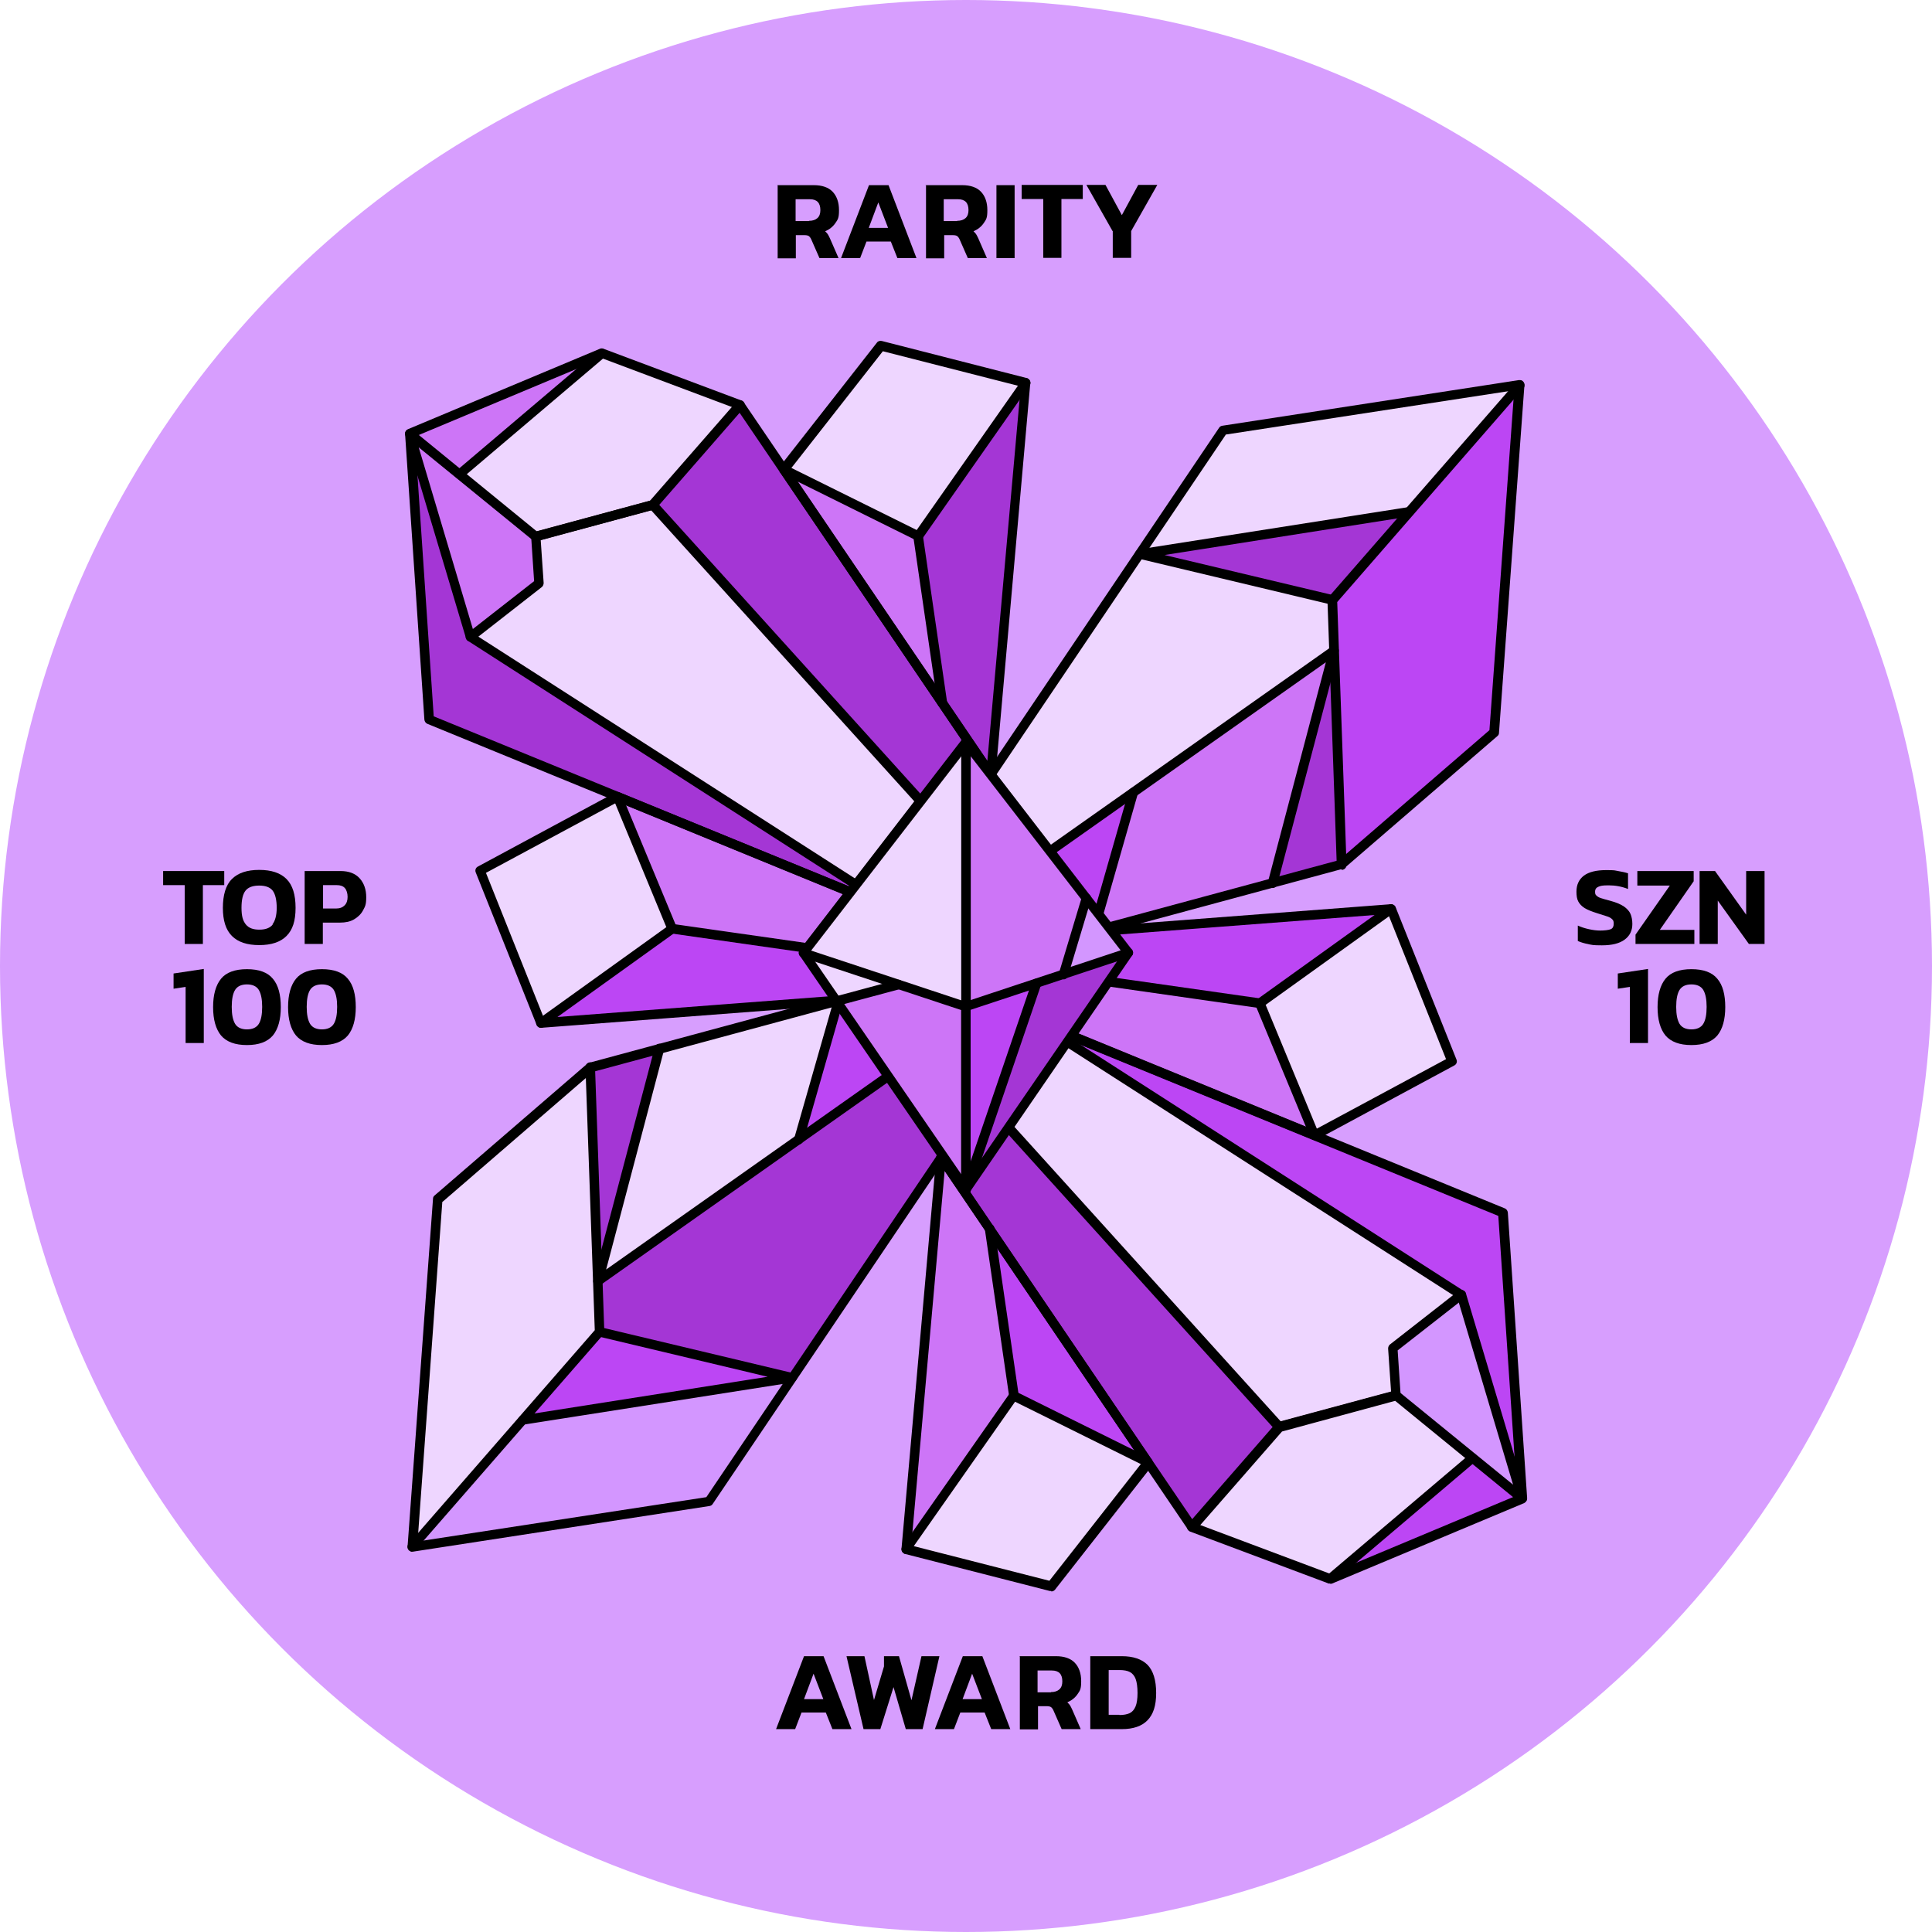 <?xml version="1.0" encoding="UTF-8"?>
<svg id="Layer_1" data-name="Layer 1" xmlns="http://www.w3.org/2000/svg" width="30cm" height="30cm" version="1.1" viewBox="0 0 850.4 850.4">
  <defs>
    <style>
      .cls-1 {
        fill: #bc46f4;
      }

      .cls-1, .cls-2, .cls-3, .cls-4, .cls-5, .cls-6, .cls-7 {
        stroke-width: 0px;
      }

      .cls-2 {
        fill: #d79efe;
      }

      .cls-3 {
        fill: #eed6ff;
      }

      .cls-4 {
        fill: #d396ff;
      }

      .cls-5 {
        fill: #000;
      }

      .cls-6 {
        fill: #cd75f7;
      }

      .cls-7 {
        fill: #a436d5;
      }
    </style>
  </defs>
  <circle class="cls-2" cx="425.2" cy="425.2" r="425.2"/>
  <polygon class="cls-3" points="181.5 681 264 586.4 259.9 469.8 192.7 527.9 181.5 681"/>
  <polygon class="cls-4" points="312.1 660.9 181.5 681 230.2 625.1 348.7 606.5 312.1 660.9"/>
  <polygon class="cls-7" points="348.7 606.5 264 586.4 263.2 563.9 481.3 410.1 348.7 606.5"/>
  <polygon class="cls-1" points="348.7 606.5 230.2 625.1 264 586.4 348.7 606.5"/>
  <polygon class="cls-7" points="263.2 563.9 290.2 461.6 259.9 469.8 263.2 563.9"/>
  <polygon class="cls-3" points="263.2 563.9 351.6 501.5 369.1 440.3 290.2 461.6 263.2 563.9"/>
  <polygon class="cls-1" points="351.6 501.5 481.3 410.1 369.1 440.3 351.6 501.5"/>
  <polygon class="cls-3" points="462.6 698.2 398.9 681.9 446.3 614.4 505.4 643.7 462.6 698.2"/>
  <polygon class="cls-6" points="446.3 614.4 398.9 681.9 414.3 509.4 435.6 540.9 446.3 614.4"/>
  <polygon class="cls-1" points="505.4 643.7 446.3 614.4 435.6 540.9 505.4 643.7"/>
  <polygon class="cls-4" points="670 659.4 614.5 614.2 613.1 593.6 643.3 570 670 659.4"/>
  <polygon class="cls-1" points="670 659.4 585.5 694.9 648.1 641.6 670 659.4"/>
  <polygon class="cls-3" points="648.1 641.6 585.5 694.9 524.6 672.1 563 628.1 614.5 614.2 648.1 641.6"/>
  <polygon class="cls-3" points="613.1 593.6 614.5 614.2 563 628.1 432 483.2 455 449.1 643.3 570 613.1 593.6"/>
  <polygon class="cls-7" points="524.6 672.1 563 628.1 432 483.2 414.3 509.4 524.6 672.1"/>
  <polygon class="cls-1" points="670 659.4 661.5 533.6 455 449.1 643.3 570 670 659.4"/>
  <polygon class="cls-3" points="639.1 467.1 578.6 499.7 554.6 441.6 612.3 400.1 639.1 467.1"/>
  <polygon class="cls-6" points="554.6 441.6 578.6 499.7 455 449.1 468.3 429.2 554.6 441.6"/>
  <polygon class="cls-1" points="612.3 400.1 554.6 441.6 468.3 429.2 481.3 410.1 612.3 400.1"/>
  <polygon class="cls-1" points="668.9 169.4 586.4 264 590.5 380.6 657.7 322.5 668.9 169.4"/>
  <polygon class="cls-3" points="538.3 189.5 668.9 169.4 620.2 225.3 501.7 243.9 538.3 189.5"/>
  <polygon class="cls-3" points="501.7 243.9 586.4 264 587.2 286.5 369.1 440.3 501.7 243.9"/>
  <polygon class="cls-7" points="501.7 243.9 620.2 225.3 586.4 264 501.7 243.9"/>
  <polygon class="cls-7" points="587.2 286.5 560.2 388.7 590.5 380.6 587.2 286.5"/>
  <polygon class="cls-6" points="587.2 286.5 498.8 348.9 481.3 410.1 560.2 388.7 587.2 286.5"/>
  <polygon class="cls-1" points="498.8 348.9 369.1 440.3 481.3 410.1 498.8 348.9"/>
  <polygon class="cls-3" points="387.7 152.2 451.5 168.5 404.1 235.9 345 206.7 387.7 152.2"/>
  <polygon class="cls-7" points="404.1 235.9 451.5 168.5 436.1 340.9 414.8 309.5 404.1 235.9"/>
  <polygon class="cls-6" points="345 206.7 404.1 235.9 414.8 309.5 345 206.7"/>
  <polygon class="cls-6" points="180.4 190.9 235.9 236.2 237.3 256.8 207.1 280.4 180.4 190.9"/>
  <polygon class="cls-6" points="180.4 190.9 264.9 155.5 202.3 208.7 180.4 190.9"/>
  <polygon class="cls-3" points="202.3 208.7 264.9 155.5 325.8 178.3 287.4 222.3 235.9 236.2 202.3 208.7"/>
  <polygon class="cls-3" points="237.3 256.8 235.9 236.2 287.4 222.3 418.4 367.2 395.4 401.3 207.1 280.4 237.3 256.8"/>
  <polygon class="cls-7" points="325.8 178.3 287.4 222.3 418.4 367.2 436.1 340.9 325.8 178.3"/>
  <polygon class="cls-7" points="180.4 190.9 188.9 316.8 395.4 401.3 207.1 280.4 180.4 190.9"/>
  <polygon class="cls-3" points="211.3 383.3 271.8 350.7 295.8 408.8 238.1 450.3 211.3 383.3"/>
  <polygon class="cls-6" points="295.8 408.8 271.8 350.7 395.4 401.3 382 421.1 295.8 408.8"/>
  <polygon class="cls-1" points="238.1 450.3 295.8 408.8 382 421.1 369.1 440.3 238.1 450.3"/>
  <path class="cls-5" d="M585.5,697h-.7l-60.8-22.8c-.4-.2-.8-.4-1-.8l-110.3-162.6c-.5-.7-.5-1.6,0-2.3l40.7-60.4c.6-.8,1.6-1.1,2.5-.8l206.5,84.6c.7.3,1.2,1,1.3,1.8l8.5,125.8c0,.9-.5,1.7-1.3,2.1l-84.5,35.4c-.3,0-.5.2-.8.2h0v-.2ZM526,670.4l59.4,22.3,82.4-34.5-8.3-123-203.7-83.4-39,57.8,109.2,160.9h0Z"/>
  <path class="cls-5" d="M524.6,674.2c-.5,0-1-.2-1.4-.5-.9-.8-1-2.1-.2-3l38.4-44c.3-.3.6-.5,1-.6l51.5-13.9c.6-.2,1.3,0,1.9.4l50.2,40.9-24.5-82.2-187.7-120.5c-1-.6-1.3-1.9-.6-2.9.6-1,1.9-1.3,2.9-.6l188.3,121c.4.3.7.7.9,1.2l26.7,89.4c.3.9,0,1.8-.8,2.3s-1.8.5-2.5,0l-54.6-44.6-49.8,13.5-38,43.5c-.4.5-1,.7-1.6.7h-.1Z"/>
  <path class="cls-5" d="M585.5,697c-.6,0-1.2-.2-1.6-.7-.7-.9-.6-2.2.2-2.9l62.7-53.2c.9-.7,2.2-.6,2.9.2s.6,2.2-.2,2.9l-62.7,53.2c-.4.3-.9.5-1.4.5h0Z"/>
  <path class="cls-5" d="M563,630.2c-.6,0-1.1-.2-1.6-.7l-131-145c-.8-.9-.7-2.2.1-3,.9-.8,2.2-.7,3,.1l130.2,144,48.6-13.1-1.3-18.9c0-.7.3-1.4.8-1.8l30.2-23.6c.9-.7,2.2-.5,2.9.4s.5,2.2-.4,2.9l-29.3,22.9,1.3,19.5c0,1-.6,1.9-1.5,2.2l-51.5,13.9h-.5v.2h0Z"/>
  <path class="cls-5" d="M462.6,700.3h-.5l-63.7-16.3c-1-.3-1.7-1.2-1.6-2.2l15.3-172.5c0-.9.7-1.6,1.6-1.8.9-.2,1.8.1,2.3.9l91.1,134.3c.5.8.5,1.8,0,2.5l-42.7,54.5c-.4.5-1,.8-1.6.8l-.2-.2h0ZM401.2,680.3l60.7,15.5,40.9-52.2-87-128.2-14.7,164.8h.1Z"/>
  <path class="cls-5" d="M446.3,616.5c-1,0-1.9-.8-2.1-1.8l-10.7-73.6c-.2-1.1.6-2.2,1.8-2.4,1.1-.2,2.2.6,2.4,1.8l10.7,73.6c.2,1.1-.6,2.2-1.8,2.4h-.3Z"/>
  <path class="cls-5" d="M181.5,683c-.5,0-1-.2-1.4-.6-.5-.4-.7-1.1-.7-1.7l11.2-153.1c0-.6.3-1.1.7-1.4l67.2-58c.2-.2.5-.4.8-.4l221.4-59.8c.8-.2,1.7,0,2.2.8.5.7.5,1.7,0,2.4l-169.2,250.8c-.3.5-.8.8-1.4.9l-130.6,20.1h-.3,0ZM194.7,528.9l-10.9,149.6,127.1-19.5,165.6-245.4-215.5,58.2-66.2,57.2h-.1Z"/>
  <path class="cls-5" d="M181.5,683c-.5,0-1-.2-1.4-.5-.9-.8-1-2.1-.2-3l81.9-94-4.1-115.7c0-1.2.9-2.1,2-2.2,1.1,0,2.1.9,2.2,2l4.1,116.5c0,.5-.2,1-.5,1.4l-82.5,94.6c-.4.5-1,.7-1.6.7v.2h0Z"/>
  <path class="cls-5" d="M351.6,503.6h-.6c-1.1-.3-1.8-1.5-1.4-2.6l17.5-61.2c.3-1.1,1.5-1.8,2.6-1.4,1.1.3,1.8,1.5,1.4,2.6l-17.5,61.2c-.3.9-1.1,1.5-2,1.5h0Z"/>
  <path class="cls-5" d="M263.2,566c-.4,0-.8,0-1.2-.4-.7-.5-1.1-1.4-.8-2.3l27-102.3c.3-1.1,1.4-1.8,2.6-1.5,1.1.3,1.8,1.4,1.5,2.6l-25.5,96.7,213.4-150.6c.9-.7,2.2-.4,2.9.5s.4,2.2-.5,2.9l-218.1,153.9c-.4.3-.8.4-1.2.4h0Z"/>
  <path class="cls-5" d="M230.2,627.2c-1,0-1.9-.7-2.1-1.8-.2-1.1.6-2.2,1.7-2.4l108.1-17-74.4-17.7c-1.1-.3-1.8-1.4-1.6-2.5.3-1.1,1.4-1.8,2.5-1.6l84.7,20.2c1,.2,1.6,1.1,1.6,2.1s-.8,1.8-1.8,2l-118.6,18.6h-.3.2Z"/>
  <path class="cls-5" d="M578.6,501.8c-.3,0-.5,0-.8-.2l-123.6-50.6c-.6-.2-1-.7-1.2-1.3s0-1.3.3-1.8l26.3-39c.4-.5.9-.9,1.6-.9l131-10c.9,0,1.8.5,2.1,1.3l26.8,67.1c.4,1,0,2.1-1,2.6l-60.5,32.6c-.3.2-.6.2-1,.2h0ZM458.2,448.1l120.3,49.3,58-31.2-25.5-63.9-128.5,9.8-24.3,36h0Z"/>
  <path class="cls-5" d="M578.6,501.8c-.8,0-1.6-.5-1.9-1.3l-24.1-58.1c-.4-.9,0-1.9.7-2.5l57.8-41.5c.9-.7,2.2-.5,2.9.5.7.9.5,2.2-.5,2.9l-56.4,40.5,23.4,56.6c.4,1.1,0,2.3-1.1,2.7-.3.1-.5.2-.8.2h0Z"/>
  <path class="cls-5" d="M554.6,443.7h-.3l-86.2-12.3c-1.1-.2-1.9-1.2-1.8-2.4.2-1.1,1.2-1.9,2.4-1.8l86.2,12.3c1.1.2,1.9,1.2,1.8,2.4,0,1-1,1.8-2.1,1.8Z"/>
  <path class="cls-5" d="M398.9,684c-.4,0-.8,0-1.2-.4-.9-.7-1.2-2-.5-2.9l47.3-67.5c.6-.8,1.7-1.1,2.6-.7l59.1,29.3c1,.5,1.5,1.8.9,2.8-.5,1-1.8,1.5-2.8.9l-57.5-28.5-46.3,66c-.4.6-1.1.9-1.7.9h.1Z"/>
  <path class="cls-5" d="M395.4,403.4c-.3,0-.5,0-.8-.2l-206.5-84.6c-.7-.3-1.2-1-1.3-1.8l-8.5-125.8c0-.9.5-1.7,1.3-2.1l84.5-35.4c.5-.2,1-.2,1.5,0l60.8,22.8c.4.2.8.4,1,.8l110.4,162.6c.5.7.5,1.6,0,2.3l-40.7,60.4c-.4.6-1.1.9-1.7.9h0ZM190.9,315.3l203.7,83.4,39-57.8-109.2-160.9-59.4-22.3-82.4,34.5,8.3,123h0Z"/>
  <path class="cls-5" d="M395.4,403.4c-.4,0-.8-.1-1.1-.3l-188.3-121c-.4-.3-.7-.7-.9-1.2l-26.7-89.4c-.3-.9,0-1.8.8-2.3s1.8-.5,2.5.1l54.6,44.6,49.8-13.5,38-43.5c.8-.9,2.1-1,3-.2s1,2.1.2,3l-38.4,44c-.3.3-.6.5-1,.6l-51.5,13.9c-.7.2-1.3,0-1.9-.4l-50.2-40.9,24.5,82.2,187.7,120.5c1,.6,1.3,1.9.6,2.9-.4.6-1.1,1-1.8,1h0Z"/>
  <path class="cls-5" d="M202.3,210.8c-.6,0-1.2-.3-1.6-.7-.7-.9-.6-2.2.2-2.9l62.7-53.2c.9-.7,2.2-.6,2.9.2.7.9.6,2.2-.2,2.9l-62.7,53.2c-.4.3-.9.5-1.4.5h.1Z"/>
  <path class="cls-5" d="M418.4,369.3c-.6,0-1.1-.2-1.6-.7l-130.2-144-48.6,13.1,1.3,18.9c0,.7-.3,1.4-.8,1.8l-30.2,23.6c-.9.7-2.2.5-2.9-.4s-.5-2.2.4-2.9l29.3-22.9-1.3-19.5c0-1,.6-1.9,1.5-2.2l51.5-13.9c.8-.2,1.6,0,2.1.6l131,144.9c.8.9.7,2.2-.1,3-.4.4-.9.5-1.4.5h0Z"/>
  <path class="cls-5" d="M436.1,343c-.7,0-1.3-.3-1.7-.9l-91.1-134.3c-.5-.8-.5-1.8,0-2.5l42.7-54.5c.5-.7,1.4-.9,2.2-.7l63.7,16.3c1,.3,1.7,1.2,1.6,2.2l-15.3,172.5c0,.9-.7,1.6-1.6,1.8h-.5ZM347.6,206.7l87,128.2,14.7-164.8-60.7-15.5-40.9,52.2h-.1Z"/>
  <path class="cls-5" d="M414.8,311.6c-1,0-1.9-.8-2.1-1.8l-10.7-73.6c-.2-1.1.6-2.2,1.8-2.4,1.1-.2,2.2.6,2.4,1.8l10.7,73.6c.2,1.1-.6,2.2-1.8,2.4h-.3Z"/>
  <path class="cls-5" d="M369.1,442.4c-.7,0-1.3-.3-1.7-.9-.5-.7-.5-1.7,0-2.4l169.2-250.8c.3-.5.8-.8,1.4-.9l130.6-20.1c.6,0,1.3,0,1.7.5.5.4.7,1.1.7,1.7l-11.2,153.1c0,.6-.3,1.1-.7,1.4l-67.2,58c-.2.2-.5.4-.8.4l-221.4,59.8h-.5v.2h0ZM539.5,191.4l-165.6,245.4,215.5-58.2,66.2-57.2,10.9-149.6-127.1,19.5h0Z"/>
  <path class="cls-5" d="M590.5,382.7c-1.1,0-2-.9-2.1-2l-4.1-116.5c0-.5.2-1,.5-1.4l82.5-94.6c.8-.9,2.1-1,3-.2s1,2.1.2,3l-81.9,94,4.1,115.7c0,1.2-.9,2.1-2,2.2h0l-.2-.2Z"/>
  <path class="cls-5" d="M481.3,412.1h-.6c-1.1-.3-1.8-1.5-1.4-2.6l17.5-61.2c.3-1.1,1.5-1.8,2.6-1.4,1.1.3,1.8,1.5,1.4,2.6l-17.5,61.2c-.3.9-1.1,1.5-2,1.5h0Z"/>
  <path class="cls-5" d="M369.1,442.4c-.7,0-1.3-.3-1.7-.9-.7-.9-.4-2.2.5-2.9l218.1-153.9c.7-.5,1.7-.5,2.4,0s1.1,1.4.8,2.3l-27,102.3c-.3,1.1-1.4,1.8-2.6,1.5-1.1-.3-1.8-1.4-1.5-2.6l25.5-96.7-213.4,150.6c-.4.3-.8.4-1.2.4h0Z"/>
  <path class="cls-5" d="M586.4,266.1h-.5l-84.7-20.2c-1-.2-1.6-1.1-1.6-2.1s.8-1.8,1.8-2l118.6-18.6c1.1-.2,2.2.6,2.4,1.7.2,1.1-.6,2.2-1.7,2.4l-108.1,17,74.4,17.7c1.1.3,1.8,1.4,1.6,2.5-.2,1-1.1,1.6-2,1.6h-.2Z"/>
  <path class="cls-5" d="M238.1,452.4c-.8,0-1.6-.5-1.9-1.3l-26.8-67.1c-.4-1,0-2.1,1-2.6l60.5-32.6c.6-.3,1.2-.3,1.8,0l123.6,50.6c.6.2,1,.7,1.2,1.3s0,1.3-.3,1.8l-26.3,39c-.4.5-.9.9-1.6.9l-131,10h-.2ZM213.9,384.2l25.5,63.9,128.5-9.8,24.3-36-120.3-49.3-58,31.2h0Z"/>
  <path class="cls-5" d="M238.1,452.4c-.7,0-1.3-.3-1.7-.9-.7-.9-.5-2.2.5-2.9l56.4-40.5-23.4-56.6c-.4-1.1,0-2.3,1.1-2.7,1.1-.4,2.3,0,2.7,1.1l24.1,58.1c.4.9,0,1.9-.7,2.5l-57.8,41.5c-.4.3-.8.4-1.2.4h0Z"/>
  <path class="cls-5" d="M382.1,423.2h-.3l-86.2-12.3c-1.1-.2-1.9-1.2-1.8-2.4.2-1.1,1.2-1.9,2.4-1.8l86.2,12.3c1.1.2,1.9,1.2,1.8,2.4-.1,1-1,1.8-2.1,1.8Z"/>
  <path class="cls-5" d="M404.1,238c-.3,0-.6,0-.9-.2l-59.1-29.3c-1-.5-1.5-1.8-.9-2.8.5-1,1.8-1.5,2.8-.9l57.5,28.5,46.3-66c.7-.9,2-1.2,2.9-.5s1.2,2,.5,2.9l-47.3,67.5c-.4.6-1,.9-1.7.9h0Z"/>
  <polygon class="cls-3" points="353.7 419.4 425.2 326.8 425.2 443.2 353.7 419.4"/>
  <polygon class="cls-6" points="425.2 443.2 425.2 326.8 496.7 419.4 425.2 443.2"/>
  <polygon class="cls-6" points="425.2 443.2 353.7 419.4 425.2 523.6 425.2 443.2"/>
  <polygon class="cls-7" points="496.7 419.4 425.2 523.6 425.2 443.2 496.7 419.4"/>
  <polygon class="cls-4" points="478.1 395.4 468.1 429 496.7 419.4 478.1 395.4"/>
  <polygon class="cls-3" points="368.2 440.6 353.7 419.4 395.3 433.3 368.2 440.6"/>
  <polygon class="cls-1" points="425.2 443.2 456.2 432.9 425.2 523.6 425.2 443.2"/>
  <path class="cls-5" d="M425.2,525.7c-.7,0-1.3-.3-1.7-.9l-71.5-104.2c-.5-.7-.5-1.7,0-2.5l71.5-92.7c.8-1,2.5-1,3.3,0l71.5,92.7c.6.7.6,1.7,0,2.5l-71.5,104.2c-.4.6-1,.9-1.7.9h.1ZM356.2,419.5l69,100.4,69-100.4-69-89.3-69,89.3Z"/>
  <path class="cls-5" d="M425.2,525.7c-1.2,0-2.1-.9-2.1-2.1v-79l-70.1-23.2c-1.1-.4-1.7-1.5-1.3-2.6.4-1.1,1.5-1.7,2.6-1.3l71.5,23.7c.9.3,1.4,1.1,1.4,2v80.5c0,1.2-.9,2.1-2.1,2.1h.1Z"/>
  <path class="cls-5" d="M425.2,525.7c-1.2,0-2.1-.9-2.1-2.1v-80.5c0-.9.6-1.7,1.4-2l71.5-23.7c1.1-.4,2.3.2,2.6,1.3.4,1.1-.2,2.3-1.3,2.6l-70.1,23.2v79c0,1.2-.9,2.1-2.1,2.1h.1Z"/>
  <path class="cls-5" d="M425.2,445.3c-1.2,0-2.1-.9-2.1-2.1v-116.4c0-1.2.9-2.1,2.1-2.1s2.1.9,2.1,2.1v116.4c0,1.2-.9,2.1-2.1,2.1Z"/>
  <path class="cls-5" d="M468.1,431h-.6c-1.1-.3-1.7-1.5-1.4-2.6l10.1-33.6c.3-1.1,1.5-1.7,2.6-1.4,1.1.3,1.7,1.5,1.4,2.6l-10.1,33.6c-.3.9-1.1,1.5-2,1.5h0Z"/>
  <path class="cls-5" d="M425.2,525.7h-.7c-1.1-.4-1.7-1.6-1.3-2.7l31-90.8c.4-1.1,1.6-1.7,2.7-1.3s1.7,1.6,1.3,2.7l-31,90.8c-.3.9-1.1,1.4-2,1.4h0Z"/>
  <path class="cls-5" d="M368.2,442.7c-.9,0-1.8-.6-2-1.5-.3-1.1.4-2.3,1.5-2.6l27.2-7.3c1.1-.3,2.3.4,2.6,1.5s-.4,2.3-1.5,2.6l-27.2,7.3h-.6Z"/>
  <path class="cls-5" d="M353.8,729h8.7l12.3,32.1h-8.4l-2.9-7.3h-10.7l-2.8,7.3h-8.4l12.3-32.1h-.1ZM362.4,747.9l-4.3-11.2-4.2,11.2h8.5Z"/>
  <path class="cls-5" d="M372.6,729h7.9l4.2,19.3,4.4-14.8v-4.5h6.6l5.5,19.4,4.4-19.4h7.9l-7.4,32.1h-7.4l-5.4-18.5-5.8,18.5h-7.4l-7.5-32.1h0Z"/>
  <path class="cls-5" d="M423.7,729h8.7l12.3,32.1h-8.4l-2.9-7.3h-10.7l-2.8,7.3h-8.4l12.3-32.1h-.1ZM432.2,747.9l-4.3-11.2-4.2,11.2h8.5Z"/>
  <path class="cls-5" d="M448.7,729h16.1c3.7,0,6.5,1,8.3,2.9s2.8,4.6,2.8,8.1-.5,4.1-1.6,5.7c-1.1,1.6-2.6,2.8-4.5,3.6.4.4.8.8,1.1,1.2.3.4.6,1.1,1,1.9l3.8,8.7h-8.4l-3.6-8.2c-.3-.7-.7-1.2-1.1-1.5-.5-.3-1.1-.4-2-.4h-3.7v10.2h-8v-32.1h-.2,0ZM462.6,744.8c1.6,0,2.8-.4,3.7-1.2s1.3-2,1.3-3.5c0-3.2-1.5-4.8-4.6-4.8h-6.3v9.6h5.9Z"/>
  <path class="cls-5" d="M479.9,729h13.9c5,0,8.8,1.3,11.3,3.8,2.5,2.6,3.8,6.7,3.8,12.4s-1.3,9.4-3.8,12-6.3,3.9-11.3,3.9h-13.9v-32.1h0ZM492.7,754.9c1.9,0,3.4-.3,4.5-.8s2-1.5,2.6-2.9.9-3.4.9-6-.3-4.7-.8-6.1c-.5-1.4-1.4-2.5-2.5-3.1s-2.7-.9-4.6-.9h-4.8v19.7h4.8-.1Z"/>
  <path class="cls-5" d="M342.1,81.5h16.1c3.7,0,6.5,1,8.3,2.9s2.8,4.6,2.8,8.1-.5,4.1-1.6,5.7-2.6,2.8-4.5,3.6c.4.4.8.8,1.1,1.2.3.4.6,1.1,1,1.9l3.8,8.7h-8.4l-3.6-8.2c-.3-.7-.7-1.2-1.1-1.5-.5-.3-1.1-.4-2-.4h-3.7v10.2h-8v-32.1h-.2,0ZM356.1,97.2c1.6,0,2.8-.4,3.7-1.2.9-.8,1.3-2,1.3-3.5,0-3.2-1.5-4.8-4.6-4.8h-6.3v9.6h5.9Z"/>
  <path class="cls-5" d="M382.4,81.5h8.7l12.3,32.1h-8.4l-2.9-7.3h-10.7l-2.8,7.3h-8.4l12.3-32.1h-.1ZM390.9,100.3l-4.3-11.2-4.2,11.2h8.5Z"/>
  <path class="cls-5" d="M407.4,81.5h16.1c3.7,0,6.5,1,8.3,2.9s2.8,4.6,2.8,8.1-.5,4.1-1.6,5.7-2.6,2.8-4.5,3.6c.4.4.8.8,1.1,1.2.3.4.6,1.1,1,1.9l3.8,8.7h-8.4l-3.6-8.2c-.3-.7-.7-1.2-1.1-1.5-.5-.3-1.1-.4-2-.4h-3.7v10.2h-8v-32.1h-.2,0ZM421.3,97.2c1.6,0,2.8-.4,3.7-1.2s1.3-2,1.3-3.5c0-3.2-1.5-4.8-4.6-4.8h-6.3v9.6h5.9Z"/>
  <path class="cls-5" d="M438.6,81.5h8v32.1h-8v-32.1Z"/>
  <path class="cls-5" d="M459.1,87.6h-9.4v-6.2h26.9v6.2h-9.4v25.9h-8v-25.9h-.1Z"/>
  <path class="cls-5" d="M489.7,101.7l-11.5-20.3h8.4l7.2,13.3,7.2-13.3h8.4l-11.5,20.3v11.8h-8.1v-11.8h-.1Z"/>
  <path class="cls-5" d="M81.2,389.6h-9.4v-6.2h26.9v6.2h-9.4v25.9h-8v-25.9h0Z"/>
  <path class="cls-5" d="M102.1,412c-2.7-2.7-4-6.8-4-12.4s1.3-10.1,4-12.7c2.7-2.7,6.7-4,12-4s9.3,1.3,12,4c2.7,2.7,4,6.9,4,12.7s-1.3,9.7-4,12.4c-2.7,2.7-6.7,4-12,4s-9.3-1.3-12-4ZM119.9,406.9c1.2-1.5,1.9-4,1.9-7.3s-.6-6.1-1.8-7.6c-1.2-1.5-3.2-2.2-5.9-2.2s-4.8.7-6,2.2-1.8,4-1.8,7.6.6,5.7,1.9,7.3,3.2,2.3,6,2.3,4.7-.8,5.9-2.3h-.2Z"/>
  <path class="cls-5" d="M134.1,383.4h15.8c3.7,0,6.5,1.1,8.4,3.2s2.9,4.9,2.9,8.3-.5,4.1-1.4,5.8c-.9,1.7-2.3,3-4,4s-3.8,1.4-6.1,1.4h-7.6v9.4h-8v-32.1h0ZM147.9,399.9c1.7,0,2.9-.5,3.8-1.4.9-.9,1.3-2.2,1.3-3.7s-.4-3-1.2-3.9-2-1.3-3.6-1.3h-6v10.3h5.8-.1Z"/>
  <path class="cls-5" d="M81.7,434.4l-5.3.8v-6.7l13.3-2v32.6h-8v-24.7h0Z"/>
  <path class="cls-5" d="M97.3,455.8c-2.3-2.8-3.5-7-3.5-12.5s1.2-9.7,3.5-12.5,6.1-4.2,11.4-4.2,9.1,1.4,11.4,4.2c2.4,2.8,3.5,7,3.5,12.5s-1.2,9.7-3.5,12.5c-2.4,2.8-6.2,4.2-11.4,4.2s-9-1.4-11.4-4.2ZM113.9,450.7c1-1.6,1.5-4.1,1.5-7.5s-.5-5.8-1.5-7.5c-1-1.6-2.8-2.4-5.2-2.4s-4.2.8-5.2,2.4-1.5,4.1-1.5,7.5.5,5.8,1.5,7.5c1,1.6,2.8,2.4,5.2,2.4s4.2-.8,5.2-2.4Z"/>
  <path class="cls-5" d="M130.3,455.8c-2.3-2.8-3.5-7-3.5-12.5s1.2-9.7,3.5-12.5,6.1-4.2,11.4-4.2,9.1,1.4,11.4,4.2c2.4,2.8,3.5,7,3.5,12.5s-1.2,9.7-3.5,12.5c-2.4,2.8-6.2,4.2-11.4,4.2s-9-1.4-11.4-4.2ZM146.9,450.7c1-1.6,1.5-4.1,1.5-7.5s-.5-5.8-1.5-7.5c-1-1.6-2.8-2.4-5.2-2.4s-4.2.8-5.2,2.4-1.5,4.1-1.5,7.5.5,5.8,1.5,7.5c1,1.6,2.8,2.4,5.2,2.4s4.2-.8,5.2-2.4Z"/>
  <path class="cls-5" d="M699.3,415.6c-1.8-.3-3.4-.8-4.8-1.4v-6.8c1.5.7,3.1,1.2,4.9,1.6,1.8.4,3.4.6,5,.6s3.7-.2,4.6-.6c.9-.4,1.3-1.2,1.3-2.4s-.2-1.5-.7-2-1.2-.9-2.1-1.2c-.9-.3-2.5-.8-4.7-1.5s-4-1.4-5.3-2.2c-1.3-.8-2.2-1.8-2.8-2.9s-.8-2.6-.8-4.3c0-3.1,1.1-5.4,3.3-7.1,2.2-1.6,5.4-2.4,9.7-2.4s3.5.1,5.3.4,3.2.6,4.4,1v6.9c-2.8-1.1-5.6-1.6-8.5-1.6s-3.5.2-4.5.6-1.5,1.1-1.5,2.2.2,1.3.6,1.7c.4.4,1,.8,1.9,1.1.9.3,2.3.7,4.2,1.2,2.6.7,4.5,1.5,6,2.5,1.4,1,2.4,2.1,2.9,3.3.5,1.2.8,2.7.8,4.4,0,2.9-1.1,5.2-3.4,6.9-2.3,1.7-5.6,2.5-10,2.5s-4.1-.2-6-.5h.2,0Z"/>
  <path class="cls-5" d="M719.9,411.4l15.1-21.6h-14.3v-6.4h24.8v4.5l-14.9,21.4h15.2v6.2h-25.9v-4.1h0Z"/>
  <path class="cls-5" d="M748,383.4h6.9l13.7,19.2v-19.2h8.1v32.1h-6.9l-13.7-19.1v19.1h-8v-32.1h0Z"/>
  <path class="cls-5" d="M717.4,434.4l-5.3.8v-6.7l13.3-2v32.6h-8v-24.7h0Z"/>
  <path class="cls-5" d="M733.1,455.8c-2.3-2.8-3.5-7-3.5-12.5s1.2-9.7,3.5-12.5,6.1-4.2,11.4-4.2,9.1,1.4,11.4,4.2c2.4,2.8,3.5,7,3.5,12.5s-1.2,9.7-3.5,12.5c-2.4,2.8-6.2,4.2-11.4,4.2s-9-1.4-11.4-4.2ZM749.7,450.7c1-1.6,1.5-4.1,1.5-7.5s-.5-5.8-1.5-7.5c-1-1.6-2.8-2.4-5.2-2.4s-4.2.8-5.2,2.4-1.5,4.1-1.5,7.5.5,5.8,1.5,7.5c1,1.6,2.8,2.4,5.2,2.4s4.2-.8,5.2-2.4Z"/>
</svg>